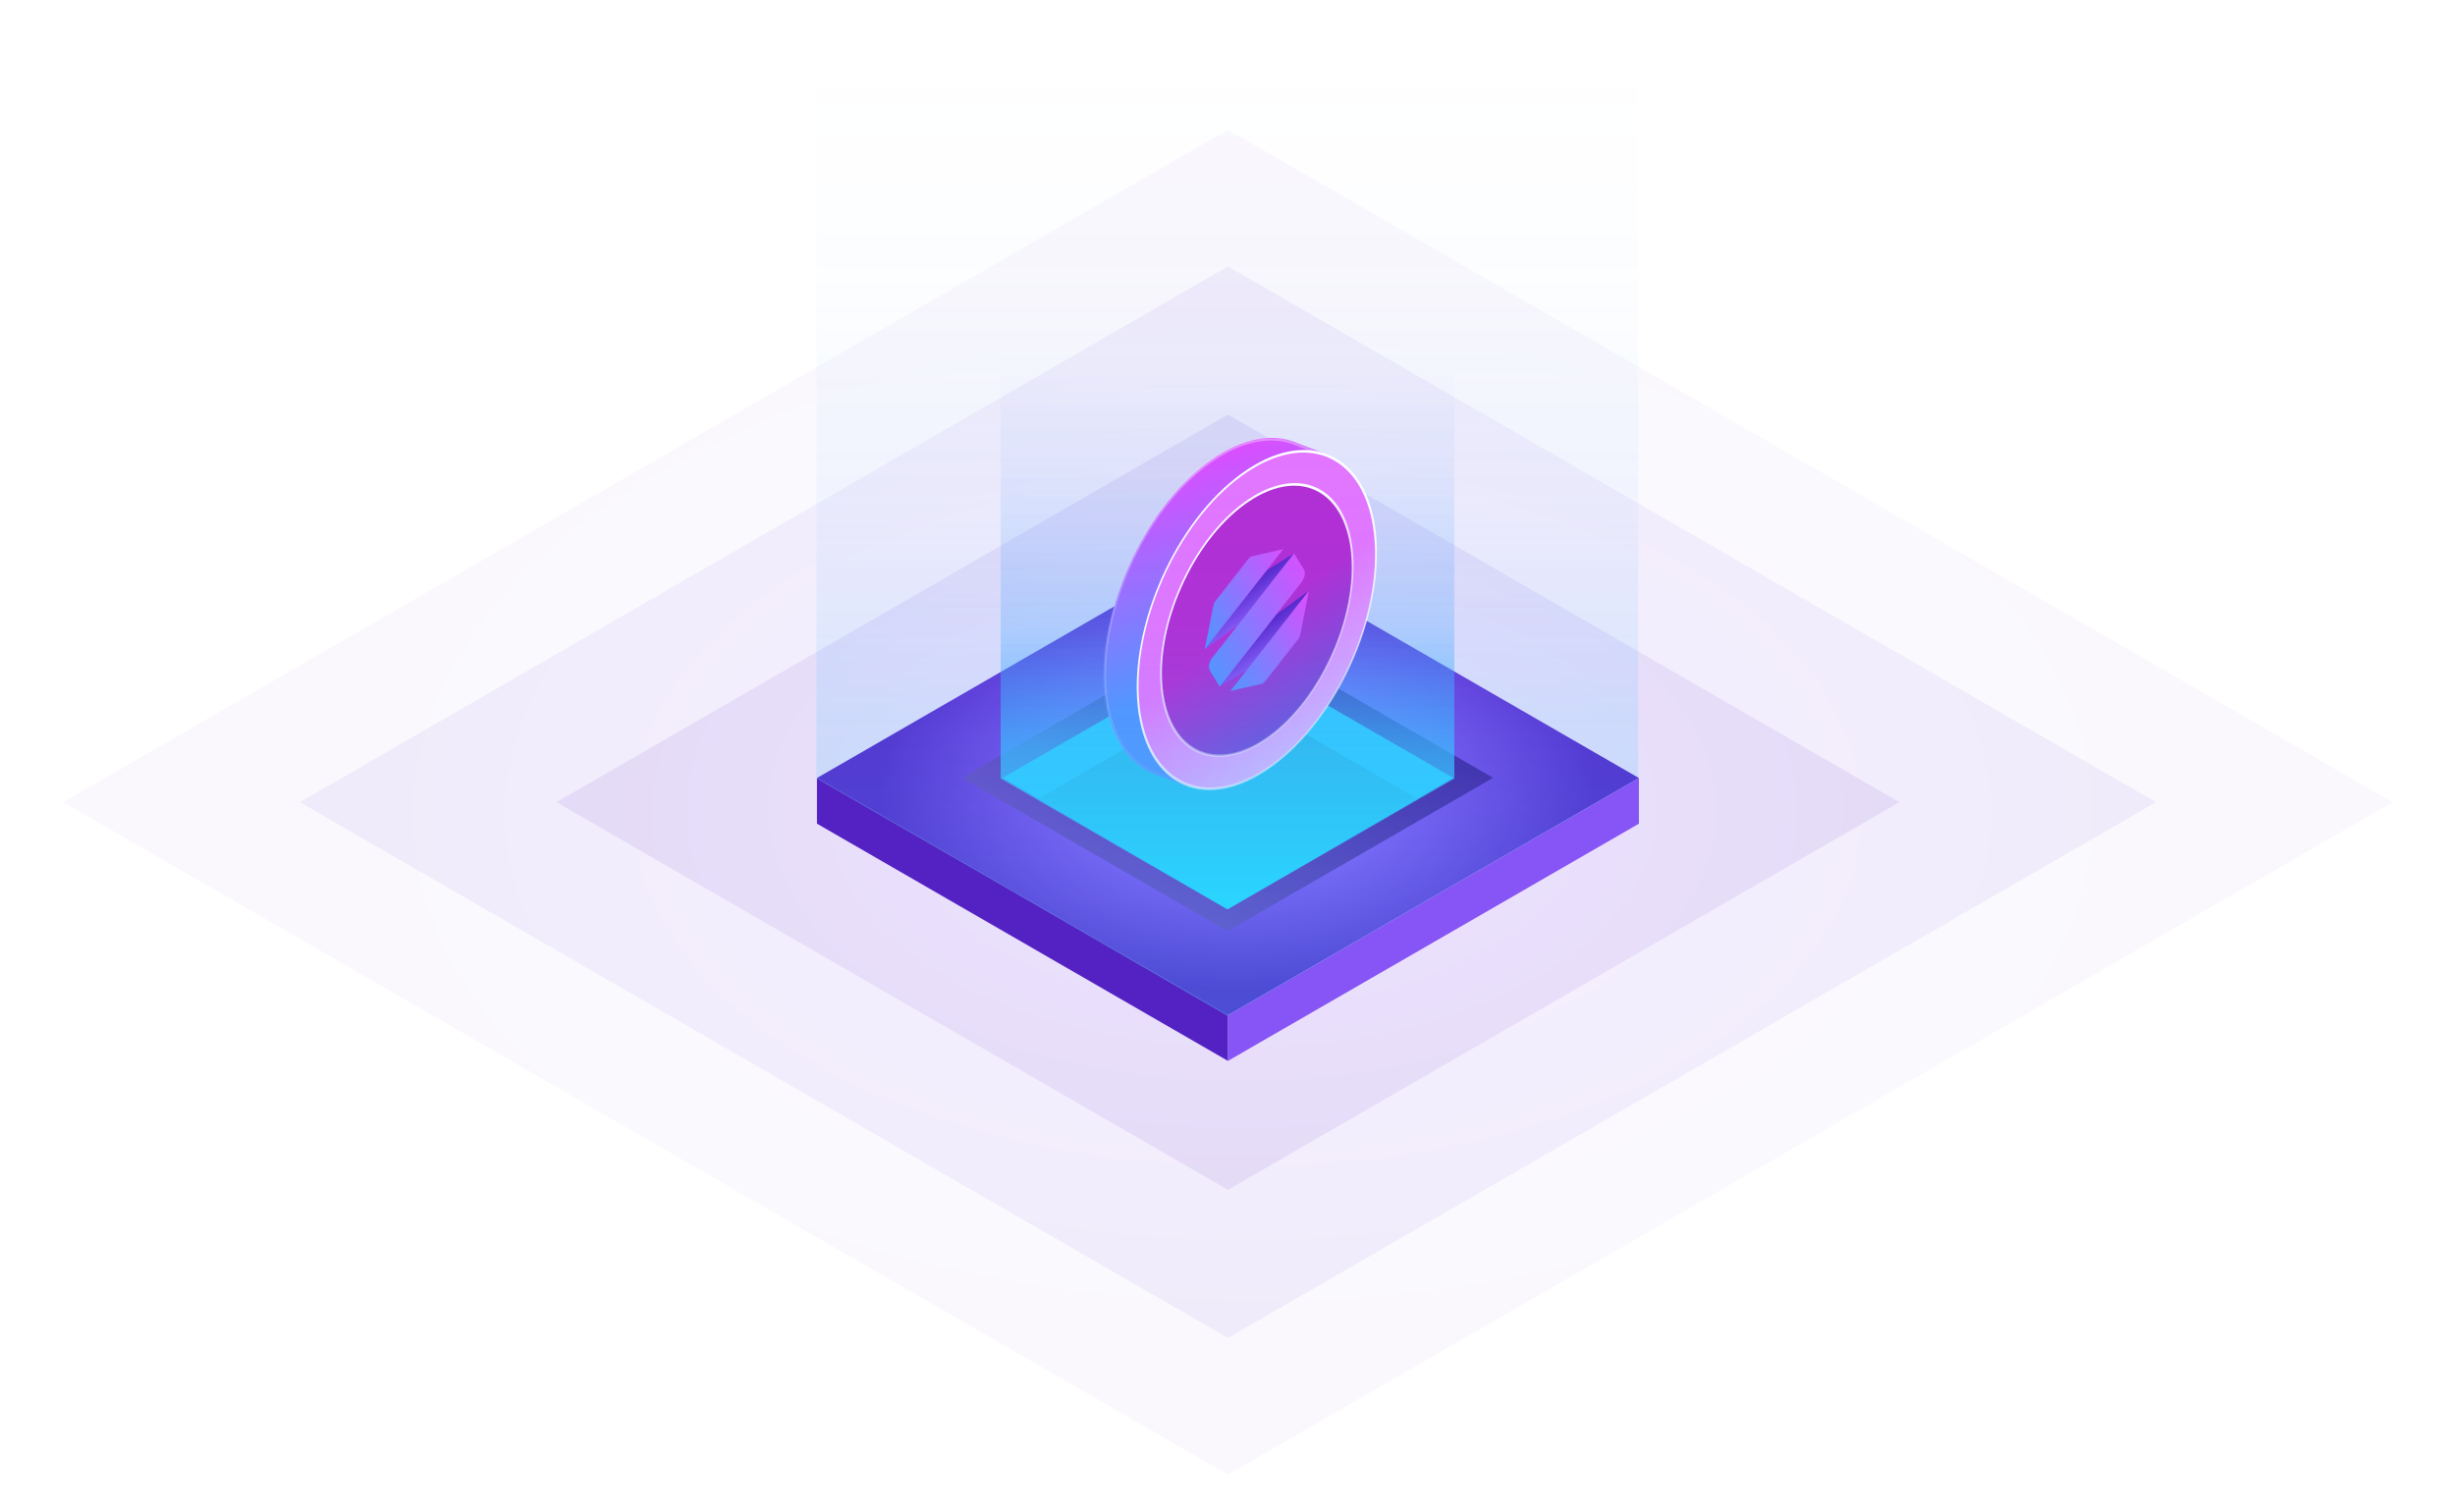 <svg width="1229" height="757" viewBox="0 0 1229 757" fill="none" xmlns="http://www.w3.org/2000/svg">
<rect width="673.408" height="673.408" transform="matrix(0.866 0.5 -0.866 0.5 614.716 64.954)" fill="url(#paint0_radial_1023_578)" fill-opacity="0.03"/>
<rect width="536.49" height="536.49" transform="matrix(0.866 0.5 -0.866 0.5 614.716 133.413)" fill="url(#paint1_radial_1023_578)" fill-opacity="0.06"/>
<rect width="388.158" height="388.158" transform="matrix(0.866 0.5 -0.866 0.5 614.716 207.578)" fill="url(#paint2_radial_1023_578)" fill-opacity="0.09"/>
<rect width="237.581" height="237.581" transform="matrix(0.866 0.5 -0.866 0.5 614.716 270.772)" fill="url(#paint3_radial_1023_578)"/>
<rect width="237.581" height="22.823" transform="matrix(0.866 0.5 -2.20305e-08 1 408.974 389.562)" fill="#6929F2"/>
<rect width="237.581" height="22.823" transform="matrix(0.866 0.5 -2.20305e-08 1 408.974 389.562)" fill="black" fill-opacity="0.2"/>
<rect width="237.581" height="22.823" transform="matrix(-0.866 0.5 2.20305e-08 1 820.458 389.562)" fill="#6929F2"/>
<rect width="237.581" height="22.823" transform="matrix(-0.866 0.5 2.20305e-08 1 820.458 389.562)" fill="white" fill-opacity="0.2"/>
<rect width="153.519" height="153.519" transform="matrix(0.866 0.5 -0.866 0.5 614.491 312.705)" fill="url(#paint4_linear_1023_578)"/>
<rect width="153.519" height="153.519" transform="matrix(0.866 0.5 -0.866 0.5 614.491 312.705)" fill="black" fill-opacity="0.2"/>
<rect width="130.225" height="130.225" transform="matrix(0.866 0.5 -0.866 0.5 614.711 324.352)" fill="url(#paint5_linear_1023_578)"/>
<rect width="108.988" height="108.988" transform="matrix(0.866 0.5 -0.866 0.5 614.711 345.132)" fill="url(#paint6_linear_1023_578)"/>
<rect width="108.988" height="108.988" transform="matrix(0.866 0.5 -0.866 0.5 614.711 345.132)" fill="black" fill-opacity="0.2"/>
<g style="mix-blend-mode:hard-light">
<path d="M614.5 455.312L500.957 389.796L500.957 166.605H728.043L728.043 389.796L614.5 455.312Z" fill="url(#paint7_linear_1023_578)"/>
</g>
<g style="mix-blend-mode:hard-light">
<path d="M614.393 508.693L408.718 389.943L408.718 0.958H820.068L820.068 389.943L614.393 508.693Z" fill="url(#paint8_linear_1023_578)" fill-opacity="0.24"/>
</g>
<g filter="url(#filter0_d_1023_578)">
<mask id="path-12-inside-1_1023_578" fill="white">
<path fill-rule="evenodd" clip-rule="evenodd" d="M620.561 373.137C653.518 349.234 676.812 297.031 672.59 256.538C671.405 245.173 668.178 235.938 663.421 229.062L665.812 223.517L649.812 217.417C637.615 211.919 621.797 214.513 605.271 226.499C572.314 250.402 549.02 302.606 553.242 343.099C555.368 363.484 564.062 377.015 576.377 382.377L576.359 382.419L577.658 382.901C577.844 382.972 578.03 383.041 578.217 383.108L594.399 389.11L596.486 384.27C604.083 382.834 612.232 379.179 620.561 373.137Z"/>
</mask>
<path fill-rule="evenodd" clip-rule="evenodd" d="M620.561 373.137C653.518 349.234 676.812 297.031 672.59 256.538C671.405 245.173 668.178 235.938 663.421 229.062L665.812 223.517L649.812 217.417C637.615 211.919 621.797 214.513 605.271 226.499C572.314 250.402 549.02 302.606 553.242 343.099C555.368 363.484 564.062 377.015 576.377 382.377L576.359 382.419L577.658 382.901C577.844 382.972 578.03 383.041 578.217 383.108L594.399 389.11L596.486 384.27C604.083 382.834 612.232 379.179 620.561 373.137Z" fill="url(#paint9_linear_1023_578)"/>
<path d="M663.421 229.062L662.672 228.761L662.288 229.65L662.639 230.158L663.421 229.062ZM665.812 223.517L666.561 223.818L667.12 222.522L666.357 222.231L665.812 223.517ZM649.812 217.417L649.24 218.693L649.253 218.698L649.266 218.703L649.812 217.417ZM576.377 382.377L577.128 382.674L577.668 381.415L576.943 381.099L576.377 382.377ZM576.359 382.419L575.609 382.122L575.05 383.422L575.818 383.707L576.359 382.419ZM577.658 382.901L578.204 381.615L578.2 381.613L577.658 382.901ZM578.217 383.108L578.759 381.82L578.755 381.819L578.217 383.108ZM594.399 389.11L593.857 390.398L594.603 390.675L595.148 389.411L594.399 389.11ZM596.486 384.27L596.741 382.963L596.121 383.08L595.737 383.969L596.486 384.27ZM671.666 257.208C675.823 297.074 652.89 348.469 620.443 372.003L620.68 374.272C654.147 349.999 677.801 296.988 673.513 255.868L671.666 257.208ZM662.639 230.158C667.322 236.926 670.499 246.017 671.666 257.208L673.513 255.868C672.31 244.329 669.034 234.95 664.202 227.966L662.639 230.158ZM665.063 223.216L662.672 228.761L664.17 229.363L666.561 223.818L665.063 223.216ZM649.266 218.703L665.266 224.803L666.357 222.231L650.357 216.131L649.266 218.703ZM605.389 227.634C621.66 215.833 637.231 213.279 649.24 218.693L650.383 216.142C637.998 210.558 621.934 213.192 605.152 225.364L605.389 227.634ZM554.166 342.429C550.009 302.563 572.942 251.167 605.389 227.634L605.152 225.364C571.685 249.637 548.031 302.649 552.319 343.769L554.166 342.429ZM576.943 381.099C564.817 375.82 556.259 362.499 554.166 342.429L552.319 343.769C554.477 364.469 563.307 378.211 575.811 383.655L576.943 381.099ZM577.11 382.716L577.128 382.674L575.626 382.08L575.609 382.122L577.11 382.716ZM578.2 381.613L576.901 381.131L575.818 383.707L577.117 384.188L578.2 381.613ZM578.755 381.819C578.57 381.753 578.387 381.685 578.204 381.615L577.113 384.187C577.301 384.259 577.49 384.329 577.68 384.397L578.755 381.819ZM594.941 387.823L578.759 381.82L577.676 384.396L593.857 390.398L594.941 387.823ZM595.737 383.969L593.65 388.809L595.148 389.411L597.235 384.571L595.737 383.969ZM620.443 372.003C612.241 377.951 604.219 381.549 596.741 382.963L596.232 385.577C603.947 384.119 612.223 380.406 620.68 374.272L620.443 372.003Z" fill="url(#paint10_linear_1023_578)" fill-opacity="0.4" mask="url(#path-12-inside-1_1023_578)"/>
<circle r="73.146" transform="matrix(0.809 -0.587 0.104 0.995 629.18 305.904)" fill="url(#paint11_linear_1023_578)" stroke="url(#paint12_linear_1023_578)" stroke-width="1.141"/>
<circle r="58.79" transform="matrix(0.809 -0.587 0.104 0.995 629.18 305.905)" fill="url(#paint13_linear_1023_578)" stroke="url(#paint14_linear_1023_578)" stroke-width="1.141"/>
<path d="M647.8 272.548L619.524 308.64L603.143 320.528L634.095 281.021L647.8 272.548Z" fill="url(#paint15_linear_1023_578)"/>
<path d="M655.24 291.264L655.241 291.271L624.301 330.761L610.589 339.24L638.86 303.152L655.24 291.264Z" fill="url(#paint16_linear_1023_578)"/>
<path d="M655.253 291.254L650.896 313.247C650.902 313.306 650.859 313.409 650.841 313.493L650.845 313.53C650.749 313.899 650.61 314.268 650.432 314.622C650.267 314.945 650.069 315.246 649.85 315.512L633.297 336.625C632.789 337.271 632.189 337.706 631.627 337.836L615.965 341.396L624.307 330.757L655.247 291.266L655.253 291.254Z" fill="url(#paint17_linear_1023_578)"/>
<path d="M642.429 270.38L634.088 281.027L603.105 320.556L607.456 298.575C607.615 297.786 607.986 296.98 608.49 296.327L625.054 275.19C625.562 274.544 626.162 274.109 626.723 273.979L642.429 270.38Z" fill="url(#paint18_linear_1023_578)"/>
<path d="M652.885 284.419C652.594 285.34 652.124 286.233 651.539 286.981L638.866 303.155L610.614 339.222L605.622 331.103C605.408 330.757 605.271 330.32 605.217 329.815C605.164 329.311 605.197 328.75 605.312 328.164C605.428 327.579 605.625 326.98 605.892 326.403C606.16 325.826 606.491 325.281 606.869 324.801L619.548 308.622L647.818 272.534L652.803 280.65C652.803 280.65 652.803 280.65 652.807 280.687C653.061 281.117 653.201 281.68 653.215 282.33C653.229 282.979 653.116 283.695 652.885 284.419V284.419Z" fill="url(#paint19_linear_1023_578)"/>
</g>
<g style="mix-blend-mode:hard-light">
<path d="M614.5 455.312L500.957 389.796L500.957 166.605H728.043V389.796L614.5 455.312Z" fill="url(#paint20_linear_1023_578)" fill-opacity="0.24"/>
</g>
<defs>
<filter id="filter0_d_1023_578" x="507.103" y="173.583" width="227.89" height="267.685" filterUnits="userSpaceOnUse" color-interpolation-filters="sRGB">
<feFlood flood-opacity="0" result="BackgroundImageFix"/>
<feColorMatrix in="SourceAlpha" type="matrix" values="0 0 0 0 0 0 0 0 0 0 0 0 0 0 0 0 0 0 127 0" result="hardAlpha"/>
<feOffset dy="4.565"/>
<feGaussianBlur stdDeviation="22.823"/>
<feComposite in2="hardAlpha" operator="out"/>
<feColorMatrix type="matrix" values="0 0 0 0 0.413 0 0 0 0 0.718 0 0 0 0 1 0 0 0 0.8 0"/>
<feBlend mode="normal" in2="BackgroundImageFix" result="effect1_dropShadow_1023_578"/>
<feBlend mode="normal" in="SourceGraphic" in2="effect1_dropShadow_1023_578" result="shape"/>
</filter>
<radialGradient id="paint0_radial_1023_578" cx="0" cy="0" r="1" gradientUnits="userSpaceOnUse" gradientTransform="translate(350.594 336.292) rotate(-45) scale(477.96 477.515)">
<stop offset="0.405" stop-color="#8653F4"/>
<stop offset="0.869" stop-color="#5722C9"/>
</radialGradient>
<radialGradient id="paint1_radial_1023_578" cx="0" cy="0" r="1" gradientUnits="userSpaceOnUse" gradientTransform="translate(279.311 267.917) rotate(-45) scale(380.781 380.426)">
<stop offset="0.405" stop-color="#8653F4"/>
<stop offset="0.869" stop-color="#5722C9"/>
</radialGradient>
<radialGradient id="paint2_radial_1023_578" cx="0" cy="0" r="1" gradientUnits="userSpaceOnUse" gradientTransform="translate(202.086 193.842) rotate(-45) scale(275.5 275.244)">
<stop offset="0.405" stop-color="#8653F4"/>
<stop offset="0.869" stop-color="#5722C9"/>
</radialGradient>
<radialGradient id="paint3_radial_1023_578" cx="0" cy="0" r="1" gradientUnits="userSpaceOnUse" gradientTransform="translate(123.691 118.645) rotate(-45) scale(168.626 168.469)">
<stop offset="0.405" stop-color="#8653F4"/>
<stop offset="0.869" stop-color="#5722C9"/>
</radialGradient>
<linearGradient id="paint4_linear_1023_578" x1="76.759" y1="3.72911e-06" x2="76.768" y2="153.519" gradientUnits="userSpaceOnUse">
<stop stop-color="#5722C9"/>
<stop offset="1" stop-color="#8653F4"/>
</linearGradient>
<linearGradient id="paint5_linear_1023_578" x1="16.006" y1="15.577" x2="139.433" y2="139.004" gradientUnits="userSpaceOnUse">
<stop offset="0.477" stop-color="#29D8FF"/>
<stop offset="1" stop-color="#29D8FF" stop-opacity="0.5"/>
</linearGradient>
<linearGradient id="paint6_linear_1023_578" x1="13.396" y1="13.037" x2="116.695" y2="116.336" gradientUnits="userSpaceOnUse">
<stop offset="0.477" stop-color="#29D8FF"/>
<stop offset="1" stop-color="#29D8FF" stop-opacity="0.5"/>
</linearGradient>
<linearGradient id="paint7_linear_1023_578" x1="614.5" y1="184.169" x2="614.5" y2="455.312" gradientUnits="userSpaceOnUse">
<stop stop-color="#5393FF" stop-opacity="0"/>
<stop offset="0.228" stop-color="#5098FF" stop-opacity="0.073"/>
<stop offset="0.488" stop-color="#49A4FF" stop-opacity="0.239"/>
<stop offset="0.702" stop-color="#38BFFF" stop-opacity="0.639"/>
<stop offset="1" stop-color="#28D8FF"/>
</linearGradient>
<linearGradient id="paint8_linear_1023_578" x1="614.393" y1="31.847" x2="614.393" y2="508.693" gradientUnits="userSpaceOnUse">
<stop stop-color="#5393FF" stop-opacity="0"/>
<stop offset="0.228" stop-color="#5098FF" stop-opacity="0.073"/>
<stop offset="0.488" stop-color="#49A4FF" stop-opacity="0.239"/>
<stop offset="0.702" stop-color="#38BFFF" stop-opacity="0.639"/>
<stop offset="1" stop-color="#28D8FF"/>
</linearGradient>
<linearGradient id="paint9_linear_1023_578" x1="617.464" y1="219.099" x2="653.07" y2="319.509" gradientUnits="userSpaceOnUse">
<stop stop-color="#DD4DFF"/>
<stop offset="1" stop-color="#5393FF"/>
</linearGradient>
<linearGradient id="paint10_linear_1023_578" x1="605.271" y1="226.499" x2="680.235" y2="329.857" gradientUnits="userSpaceOnUse">
<stop stop-color="white"/>
<stop offset="1" stop-color="white" stop-opacity="0"/>
</linearGradient>
<linearGradient id="paint11_linear_1023_578" x1="73.717" y1="3.5813e-06" x2="73.725" y2="147.434" gradientUnits="userSpaceOnUse">
<stop stop-color="#E575FF"/>
<stop offset="1" stop-color="#C4F4FF"/>
</linearGradient>
<linearGradient id="paint12_linear_1023_578" x1="73.717" y1="0" x2="73.717" y2="147.434" gradientUnits="userSpaceOnUse">
<stop stop-color="white"/>
<stop offset="1" stop-color="white" stop-opacity="0"/>
</linearGradient>
<linearGradient id="paint13_linear_1023_578" x1="59.36" y1="2.88383e-06" x2="59.367" y2="118.72" gradientUnits="userSpaceOnUse">
<stop stop-color="#B42CD4"/>
<stop offset="1" stop-color="#2F71E1"/>
</linearGradient>
<linearGradient id="paint14_linear_1023_578" x1="71.124" y1="-36.462" x2="60.185" y2="118.779" gradientUnits="userSpaceOnUse">
<stop stop-color="white"/>
<stop offset="1" stop-color="white" stop-opacity="0"/>
</linearGradient>
<linearGradient id="paint15_linear_1023_578" x1="624.574" y1="287.927" x2="632.681" y2="299.105" gradientUnits="userSpaceOnUse">
<stop stop-color="#5722C9"/>
<stop offset="1" stop-color="#8653F4"/>
</linearGradient>
<linearGradient id="paint16_linear_1023_578" x1="632.159" y1="308.004" x2="640.266" y2="319.182" gradientUnits="userSpaceOnUse">
<stop stop-color="#5722C9"/>
<stop offset="1" stop-color="#8653F4"/>
</linearGradient>
<linearGradient id="paint17_linear_1023_578" x1="656.624" y1="297.735" x2="607.087" y2="329.271" gradientUnits="userSpaceOnUse">
<stop stop-color="#DD4DFF"/>
<stop offset="1" stop-color="#5393FF"/>
</linearGradient>
<linearGradient id="paint18_linear_1023_578" x1="643.025" y1="269.422" x2="593.456" y2="301.011" gradientUnits="userSpaceOnUse">
<stop stop-color="#DD4DFF"/>
<stop offset="1" stop-color="#5393FF"/>
</linearGradient>
<linearGradient id="paint19_linear_1023_578" x1="653.64" y1="278.319" x2="592.967" y2="312.245" gradientUnits="userSpaceOnUse">
<stop stop-color="#DD4DFF"/>
<stop offset="1" stop-color="#5393FF"/>
</linearGradient>
<linearGradient id="paint20_linear_1023_578" x1="614.5" y1="184.169" x2="614.5" y2="455.312" gradientUnits="userSpaceOnUse">
<stop stop-color="#5393FF" stop-opacity="0"/>
<stop offset="0.462" stop-color="#49A4FF" stop-opacity="0.239"/>
<stop offset="0.707" stop-color="#38BFFF" stop-opacity="0.639"/>
<stop offset="1" stop-color="#28D8FF"/>
</linearGradient>
</defs>
</svg>
